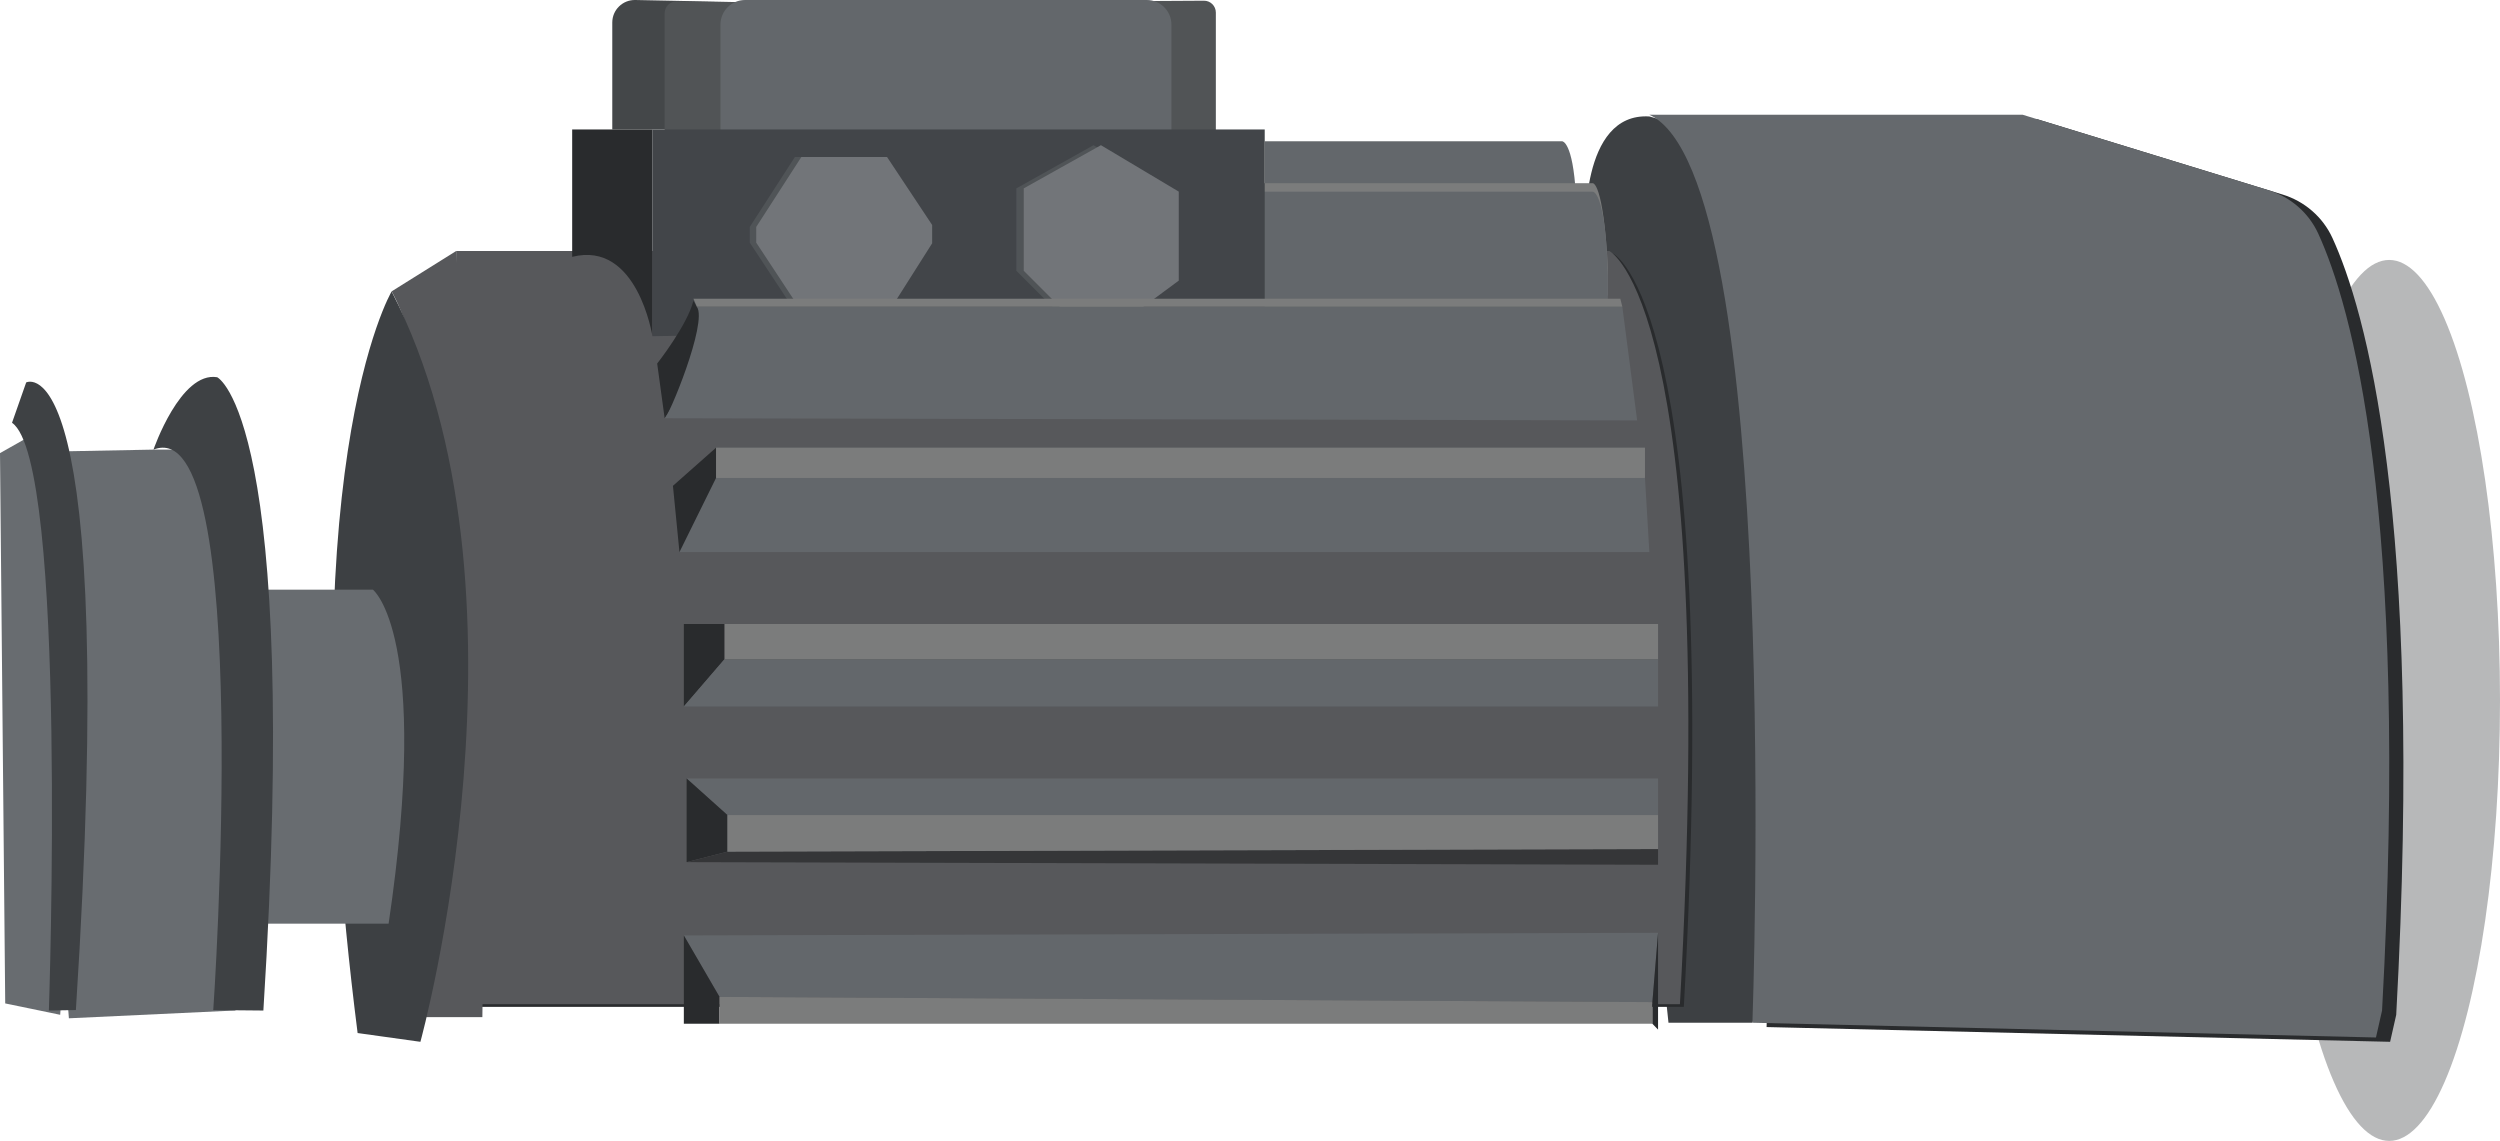 <?xml version="1.0" encoding="utf-8"?>
<svg version="1.1" id="图层_1" xmlns="http://www.w3.org/2000/svg" xmlns:xlink="http://www.w3.org/1999/xlink" x="0px" y="0px"
	 viewBox="0 0 422.03 192.6" style="enable-background:new 0 0 422.03 192.6;" xml:space="preserve">
<g com-has-ani="true" com-name="visible" visibility="visible">
	<ellipse style="opacity:0.4;fill:#4B4E51;" cx="403.33" cy="118.24" rx="18.7" ry="74.36"/>
	<path style="fill:#3D4043;" d="M267.68,39.23c0,0-1.03-20.29,10.75-19.57l21.2,5.88l7.95,122.21l-11.77,24.9h-14.15L267.68,39.23z"
		/>
	<path style="fill:#292B2D;" d="M280.82,20.1h63.02l41.49,12.74c3.72,1.14,6.79,3.8,8.41,7.33c5.52,12.06,15.44,46.2,10.77,131.15
		l-1.03,4.55l-105.26-2.49C298.21,173.39,303.49,30.42,280.82,20.1z"/>
	<path com-has-ani="true" com-name="com_stroke" style="fill:#65696D;" d="M278.43,19.37h63.02l41.49,12.74c3.72,1.14,6.79,3.8,8.41,7.33c5.52,12.06,15.44,46.2,10.77,131.15
		l-1.03,4.55l-105.26-2.49C295.82,172.65,301.1,29.69,278.43,19.37z"/>
	<path style="fill:#292B2D;" d="M77.67,42.82h194.65c0,0,18.55,8.71,11.93,127.15H77.67V42.82z"/>
	<path style="fill:#444749;" d="M103.36,3.8v18.06h71.41V1.39L107.24,0C105.11-0.04,103.36,1.67,103.36,3.8z"/>
	<path style="fill:#515456;" d="M112.2,2.24v21.2h93.05V2.12c0-1.11-0.9-2.01-2.01-2c-12.25,0.08-76.64,0.47-88.99,0.12
		C113.12,0.21,112.2,1.12,112.2,2.24z"/>
	<path style="fill:#63676B;" d="M197.74,23.04h-76.12V4.16c0-2.3,1.86-4.16,4.16-4.16h67.81c2.3,0,4.16,1.86,4.16,4.16V23.04z"/>
	<path com-has-ani="true" com-name="com_stroke"
 style="fill:#57585B;" d="M77.01,42.37h194.65c0,0,18.55,8.71,11.93,127.15H77.01V42.37z"/>
	<path style="fill:#57585B;" d="M77.01,42.37l-10.9,6.82c0,0,18.26,29.96,5.6,122.52h9.72C81.42,171.72,82.45,119.65,77.01,42.37z"
		/>
	<path style="fill:#3D4043;" d="M66.11,49.2c0,0-17.82,30.11-5.74,125.19l10.6,1.48C70.97,175.87,92.02,99.48,66.11,49.2z"/>
	<path style="fill:#686C70;" d="M44.1,99.54h18.85c0,0,9.87,7.66,2.65,56.39H44.1V99.54z"/>
	<polygon com-has-ani="true" com-name="com_stroke" style="fill:#686C70;" points="10.9,76.19 25.91,75.9 33.57,75.9 40.64,95.48 39.75,170.58 11.63,171.9 10.9,162.47 
		12.22,106.08 	"/>
	<path style="fill:#3E4144;" d="M25.91,75.9c0,0,4.56-13.25,10.75-12.22c0,0,14.13,6.65,7.8,106.91l-8.46-0.08
		C36.01,170.51,42.99,69.12,25.91,75.9z"/>
	<polygon style="fill:#686C70;" points="0,76.49 5.74,73.25 9.57,88.56 11.63,150.84 10.16,171.31 0.88,169.39 	"/>
	<path style="fill:#3E4144;" d="M4.42,64.56c0,0,15.75-8.08,8.39,105.95l-4.56,0.08c0,0,3.2-92.74-6.22-99.22L4.42,64.56z"/>
	<path style="fill:#292B2D;" d="M96.59,43.36v-21.5h13.55v34.9C110.13,56.76,107.63,40.56,96.59,43.36z"/>
	<path style="fill:#63676B;" d="M213.5,23.85h50.21c0,0,1.8-0.06,2.32,9.06v2.98H213.5V23.85z"/>
	<path style="fill:#7B7C7C;" d="M212.91,30.93h55.94c0,0,1.81-0.49,2.58,14.28v4.7h-58.53V30.93z"/>
	<path style="fill:#63676B;" d="M212.91,32.36h55.94c0,0,2.23-0.36,2.58,14.28v4.7h-58.53V32.36z"/>
	<polygon style="fill:#424549;" points="110.13,21.86 213.5,21.86 213.5,54.84 110.13,56.76 	"/>
	<linearGradient id="suoche-c1" gradientUnits="userSpaceOnUse" x1="141.424" y1="51.344" x2="141.424" y2="26.498">
		<stop  offset="1" style="stop-color:#565B5E"/>
		<stop  offset="1" style="stop-color:#5E6266"/>
		<stop  offset="1" style="stop-color:#696D71"/>
		<stop  offset="1" style="stop-color:#6B6F73"/>
		<stop  offset="1" style="stop-color:#7C7E81"/>
		<stop  offset="1" style="stop-color:#7C7E81"/>
		<stop  offset="1" style="stop-color:#6C6F71"/>
	</linearGradient>
	<polygon style="opacity:0.67;fill:url(#suoche-c1);" points="134.19,26.5 148.66,26.5 156.28,37.98 156.28,41.07 149.76,51.34 
		133.42,51.34 126.57,40.96 126.57,38.31 	"/>
	<polygon style="fill:#727579;" points="135.28,26.5 149.74,26.5 157.36,37.98 157.36,41.07 150.85,51.34 134.5,51.34 127.66,40.96 
		127.66,38.31 	"/>
	<linearGradient id="suoche-c2" gradientUnits="userSpaceOnUse" x1="184.656" y1="53.221" x2="184.656" y2="24.51">
		<stop  offset="1" style="stop-color:#565B5E"/>
		<stop  offset="1" style="stop-color:#5E6266"/>
		<stop  offset="1" style="stop-color:#696D71"/>
		<stop  offset="1" style="stop-color:#6B6F73"/>
		<stop  offset="1" style="stop-color:#7C7E81"/>
		<stop  offset="1" style="stop-color:#7C7E81"/>
		<stop  offset="1" style="stop-color:#6C6F71"/>
	</linearGradient>
	<polygon style="opacity:0.67;fill:url(#suoche-c2);" points="184.6,24.51 171.57,31.8 171.57,45.71 179.08,53.22 190.56,52.67 
		197.74,47.37 197.74,32.35 	"/>
	<polygon style="fill:#727579;" points="185.85,24.51 172.82,31.8 172.82,45.71 180.33,53.22 191.82,52.67 198.99,47.37 
		198.99,32.35 	"/>
	<path style="fill:#292B2D;" d="M110.94,61.37c0,0,5.08-6.46,6.11-10.58l0.59,0.99l3.24,5.34L112.2,70.6L110.94,61.37z"/>
	<polygon style="fill:#7B7C7C;" points="117.06,50.43 273.53,50.43 273.87,51.79 117.64,51.79 	"/>
	<path style="fill:#63676B;" d="M112.2,70.6c0.59,0,7.29-16.12,5.45-18.81h156.22l2.5,19.18L112.2,70.6z"/>
	<polygon style="fill:#292B2D;" points="113.6,82.01 114.7,93.2 122.28,88.19 120.88,80.68 120.88,75.57 	"/>
	<rect x="120.88" y="75.57" style="fill:#7B7C7C;" width="156.81" height="5.12"/>
	<polygon style="fill:#63676B;" points="114.7,93.2 120.88,80.68 277.69,80.68 278.43,93.2 	"/>
	<rect x="122.28" y="105.34" style="fill:#7B7C7C;" width="157.62" height="5.96"/>
	<polygon style="fill:#292B2D;" points="115.44,105.34 122.28,105.34 122.28,111.31 115.44,119.26 	"/>
	<polygon style="fill:#63676B;" points="115.44,119.26 279.9,119.26 279.9,111.31 122.28,111.31 	"/>
	<polygon style="fill:#63676B;" points="115.91,131.41 122.8,137.59 279.9,137.59 279.9,131.41 	"/>
	<polygon style="fill:#292B2D;" points="115.91,145.54 115.91,131.41 122.8,137.59 122.8,143.77 	"/>
	<polygon style="fill:#353638;" points="115.91,145.54 279.9,145.98 279.9,143.33 122.8,143.77 	"/>
	<polygon style="fill:#7B7C7C;" points="122.8,137.59 122.8,143.77 279.9,143.33 279.9,137.59 	"/>
	<polygon style="fill:#63676B;" points="115.44,157.91 121.47,168.29 278.94,169.17 279.9,157.47 	"/>
	<polygon style="fill:#292B2D;" points="115.44,157.91 115.44,172.82 121.47,172.82 121.47,168.29 	"/>
	<polygon style="fill:#7B7C7C;" points="121.47,168.29 278.94,169.17 278.94,172.82 121.47,172.82 	"/>
	<polygon style="fill:#292B2D;" points="279.9,157.47 279.9,173.81 278.94,172.82 278.94,169.17 	"/>
</g>
</svg>
